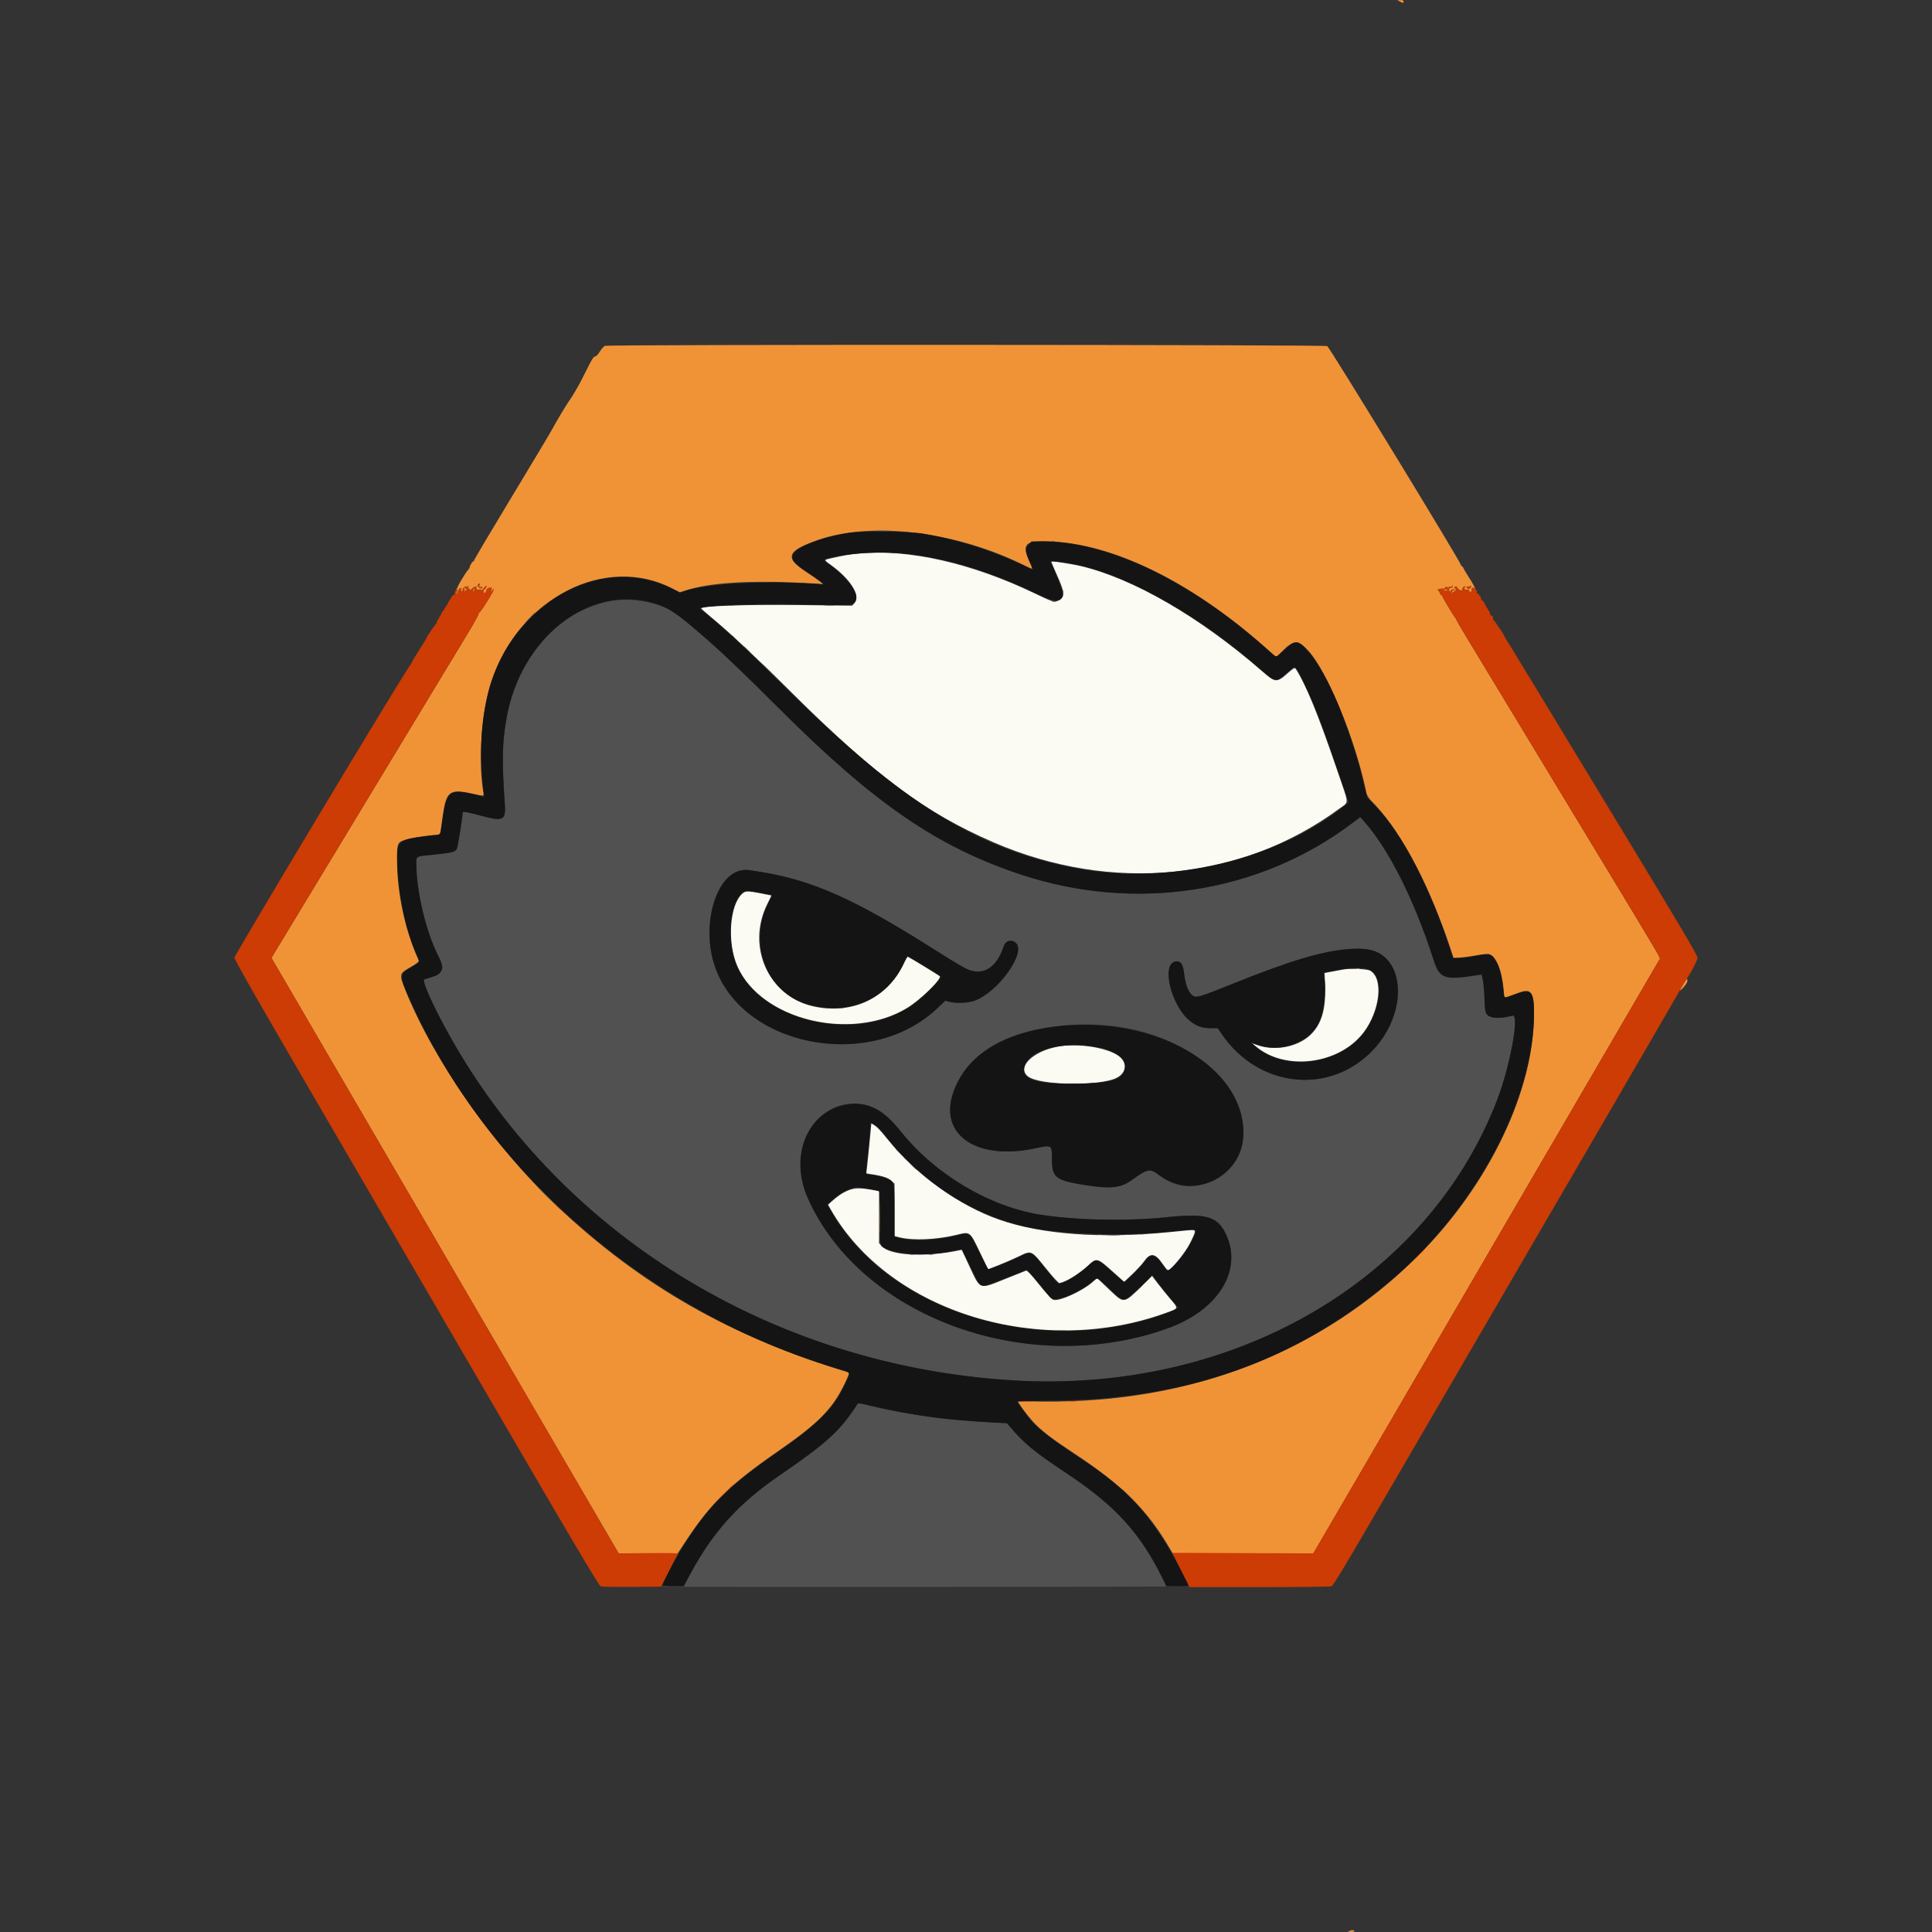 <svg id="svg" version="1.1" xmlns="http://www.w3.org/2000/svg" xmlns:xlink="http://www.w3.org/1999/xlink" width="400" height="400" viewBox="0, 0, 400,400"><rect x="0" y="0" width="400" height="400" fill="#333333" stroke="none"/><g id="svgg"><path id="path0" d="M289.800 0.300 C 290.444 0.668,290.600 0.668,290.600 0.300 C 290.600 0.093,290.398 0.002,289.950 0.007 L 289.300 0.014 289.800 0.300 M125.253 71.605 C 125.007 71.704,124.527 72.238,124.186 72.793 C 123.798 73.423,123.426 73.800,123.191 73.800 C 122.908 73.800,122.473 74.498,121.414 76.650 C 120.642 78.218,119.786 79.860,119.511 80.300 C 119.235 80.740,118.860 81.370,118.676 81.700 C 118.491 82.030,118.142 82.570,117.899 82.900 C 117.319 83.689,115.256 87.132,114.305 88.900 C 113.891 89.670,110.075 96.051,105.826 103.080 C 101.577 110.108,98.123 115.936,98.150 116.030 C 98.178 116.123,98.112 116.200,98.005 116.200 C 97.809 116.200,97.145 117.321,97.246 117.482 C 97.276 117.529,97.112 117.778,96.881 118.034 C 96.324 118.655,94.569 121.599,94.754 121.603 C 94.834 121.605,94.765 121.693,94.600 121.800 C 94.382 121.941,94.372 121.995,94.562 121.997 C 94.706 121.999,94.768 122.090,94.700 122.199 C 94.514 122.500,94.392 123.275,94.556 123.110 C 94.635 123.031,94.712 122.907,94.727 122.833 C 94.854 122.203,95.096 121.800,95.348 121.800 C 95.606 121.800,95.609 121.849,95.374 122.138 C 95.221 122.327,95.204 122.415,95.335 122.336 C 95.472 122.254,95.608 122.342,95.662 122.548 C 95.724 122.785,95.761 122.733,95.777 122.390 C 95.807 121.730,96.153 121.396,96.790 121.414 C 97.254 121.427,97.264 121.444,96.900 121.600 C 96.581 121.737,96.567 121.775,96.833 121.786 C 97.017 121.794,97.202 121.907,97.246 122.038 C 97.298 122.195,97.458 122.145,97.721 121.888 C 97.939 121.674,98.293 121.474,98.509 121.442 C 98.833 121.393,98.848 121.419,98.600 121.589 C 98.380 121.739,98.370 121.795,98.562 121.797 C 98.706 121.799,98.766 121.894,98.695 122.008 C 98.612 122.143,98.748 122.170,99.083 122.086 C 99.409 122.004,99.600 122.040,99.600 122.181 C 99.600 122.305,99.866 122.112,100.190 121.753 C 100.698 121.192,100.765 121.163,100.667 121.550 C 100.604 121.797,100.429 122.000,100.278 122.000 C 100.105 122.000,100.028 122.168,100.071 122.450 C 100.167 123.081,100.463 123.010,100.700 122.300 C 100.855 121.834,101.021 121.698,101.439 121.693 C 101.861 121.687,101.930 121.743,101.760 121.948 C 101.641 122.092,101.613 122.275,101.699 122.355 C 101.785 122.435,101.895 122.388,101.944 122.250 C 101.993 122.113,102.112 122.000,102.207 122.000 C 102.489 122.000,99.525 126.783,99.238 126.792 C 99.094 126.796,99.034 126.892,99.103 127.005 C 99.173 127.118,98.290 128.761,97.141 130.655 C 93.675 136.370,56.958 197.053,56.568 197.712 L 56.205 198.325 76.019 232.312 C 86.917 251.006,103.087 278.743,111.954 293.950 L 128.076 321.600 134.190 321.600 L 140.305 321.600 142.328 318.550 C 147.243 311.139,151.293 307.225,161.000 300.505 C 169.278 294.775,172.199 291.862,174.670 286.873 C 175.766 284.661,175.908 284.222,175.564 284.118 C 151.333 276.773,132.722 266.150,115.316 249.731 C 102.339 237.488,89.545 219.215,83.840 204.772 C 82.589 201.605,82.585 201.621,85.208 200.107 C 86.166 199.555,86.788 199.074,86.725 198.935 C 83.839 192.571,82.200 184.952,82.200 177.896 C 82.200 174.643,82.296 174.397,83.750 173.921 C 84.890 173.548,87.535 173.087,89.612 172.898 L 91.123 172.760 91.580 169.473 C 92.389 163.643,92.935 163.227,98.229 164.406 C 100.388 164.887,100.223 164.973,99.986 163.495 C 98.982 157.221,99.783 146.845,101.721 141.049 C 107.490 123.792,125.320 114.657,139.227 121.833 L 140.753 122.620 142.027 122.214 C 146.666 120.732,154.170 120.178,164.100 120.585 C 167.180 120.711,169.880 120.860,170.100 120.917 C 170.742 121.082,169.578 120.156,167.200 118.609 C 162.355 115.459,162.766 114.117,169.280 111.818 C 180.549 107.842,198.262 110.063,212.467 117.234 C 213.922 117.969,213.895 118.021,213.048 116.101 C 211.515 112.627,212.273 111.891,217.200 112.069 C 230.365 112.544,246.335 120.312,261.475 133.604 L 264.250 136.040 265.575 134.742 C 267.960 132.407,268.700 132.401,270.848 134.700 C 274.725 138.850,280.627 153.166,282.800 163.695 C 283.027 164.791,283.187 165.039,284.747 166.695 C 290.507 172.811,296.168 183.742,300.647 197.400 L 300.942 198.300 302.221 198.246 C 302.924 198.217,304.474 198.010,305.665 197.788 C 306.855 197.565,308.025 197.442,308.265 197.515 C 309.766 197.972,310.985 200.932,311.318 204.933 L 311.455 206.564 312.277 206.302 C 312.730 206.158,313.641 205.836,314.303 205.586 C 317.045 204.553,317.600 205.286,317.599 209.941 C 317.594 225.826,308.274 245.309,293.700 259.901 C 273.604 280.021,246.494 290.560,215.850 290.165 C 213.072 290.129,210.800 290.153,210.800 290.219 C 210.800 290.490,212.859 293.241,213.914 294.380 C 215.602 296.204,217.619 297.756,222.400 300.909 C 232.533 307.593,237.578 312.636,242.351 320.850 L 242.787 321.600 257.351 321.600 L 271.916 321.600 272.882 319.950 C 277.269 312.452,343.388 199.005,343.556 198.688 C 343.797 198.231,345.163 200.559,328.363 172.800 C 323.469 164.715,316.198 152.700,312.203 146.100 C 308.209 139.500,304.187 132.854,303.264 131.331 C 302.342 129.809,301.568 128.459,301.544 128.331 C 301.520 128.204,301.435 128.051,301.355 127.991 C 301.126 127.819,298.600 123.600,298.600 123.389 C 298.600 123.285,298.510 123.200,298.400 123.200 C 298.290 123.200,298.200 123.095,298.200 122.966 C 298.200 122.837,298.061 122.578,297.891 122.390 C 297.608 122.077,297.625 122.037,298.100 121.918 C 298.637 121.783,299.074 121.919,298.917 122.172 C 298.868 122.252,299.000 122.330,299.210 122.346 C 299.420 122.362,299.644 122.290,299.708 122.187 C 299.772 122.084,299.627 122.000,299.387 122.000 C 299.016 122.000,298.989 121.954,299.208 121.691 C 299.392 121.469,299.505 121.446,299.607 121.612 C 299.712 121.781,299.787 121.783,299.889 121.618 C 299.965 121.495,300.121 121.451,300.236 121.522 C 300.351 121.593,300.532 121.527,300.638 121.376 C 300.796 121.149,300.815 121.154,300.744 121.400 C 300.696 121.565,300.509 121.687,300.328 121.672 C 299.951 121.640,299.875 122.299,300.231 122.519 C 300.368 122.604,300.408 122.574,300.328 122.445 C 300.186 122.216,300.946 121.879,301.148 122.082 C 301.213 122.147,301.127 122.200,300.957 122.200 C 300.786 122.200,300.596 122.403,300.533 122.650 C 300.431 123.057,300.445 123.067,300.680 122.753 C 300.823 122.562,300.998 122.465,301.070 122.536 C 301.141 122.608,301.200 122.556,301.200 122.422 C 301.200 122.277,301.302 122.239,301.450 122.330 C 301.588 122.415,301.544 122.246,301.354 121.955 C 301.021 121.446,301.022 121.427,301.390 121.454 C 301.600 121.470,301.734 121.545,301.688 121.620 C 301.578 121.798,302.599 122.467,302.751 122.316 C 302.814 122.252,302.804 122.200,302.726 122.200 C 302.649 122.200,302.682 122.020,302.800 121.800 C 302.918 121.580,303.123 121.401,303.257 121.403 C 303.445 121.405,303.445 121.441,303.261 121.558 C 302.885 121.797,303.269 122.202,303.778 122.104 C 304.089 122.044,304.206 122.097,304.140 122.267 C 304.086 122.409,304.207 122.530,304.417 122.546 C 304.684 122.566,304.778 122.455,304.745 122.159 C 304.720 121.931,304.835 121.705,305.000 121.657 C 305.238 121.588,305.245 121.608,305.033 121.757 C 304.816 121.910,304.824 121.966,305.077 122.063 C 305.778 122.333,305.414 121.513,303.553 118.636 C 303.362 118.341,303.117 117.897,303.008 117.650 C 302.899 117.403,302.733 117.200,302.638 117.200 C 302.544 117.200,302.463 117.088,302.458 116.950 C 302.437 116.370,275.275 71.899,274.793 71.655 C 274.194 71.352,126.005 71.303,125.253 71.605 M99.249 121.234 C 99.159 121.578,99.204 121.641,99.468 121.540 C 99.651 121.470,99.800 121.500,99.800 121.606 C 99.800 121.951,99.220 121.812,99.009 121.416 C 98.859 121.137,98.871 121.005,99.052 120.932 C 99.188 120.877,99.314 120.824,99.331 120.816 C 99.348 120.807,99.312 120.995,99.249 121.234 M304.492 121.649 C 304.420 121.836,304.223 121.916,303.987 121.855 C 303.475 121.721,303.486 121.401,304.000 121.500 C 304.220 121.542,304.400 121.477,304.400 121.355 C 304.400 121.233,304.447 121.180,304.505 121.238 C 304.562 121.296,304.556 121.481,304.492 121.649 M96.185 121.617 C 96.176 121.663,96.139 121.857,96.103 122.049 C 96.066 122.241,96.132 122.458,96.249 122.530 C 96.384 122.614,96.402 122.565,96.298 122.397 C 96.177 122.200,96.228 122.168,96.495 122.271 C 96.814 122.393,96.825 122.368,96.585 122.055 C 96.435 121.860,96.288 121.663,96.257 121.617 C 96.225 121.571,96.193 121.571,96.185 121.617 M97.896 122.212 C 97.823 122.442,97.817 122.683,97.882 122.748 C 97.947 122.813,98.000 122.724,98.000 122.550 C 98.000 122.376,98.108 122.197,98.240 122.153 C 98.415 122.095,98.419 122.035,98.255 121.934 C 98.123 121.853,97.973 121.969,97.896 122.212 M280.850 200.538 C 281.043 200.588,281.358 200.588,281.550 200.538 C 281.743 200.488,281.585 200.446,281.200 200.446 C 280.815 200.446,280.657 200.488,280.850 200.538 M348.778 203.300 C 347.558 205.197,347.509 205.612,348.664 204.281 C 349.171 203.697,349.405 203.249,349.360 202.950 C 349.299 202.546,349.240 202.581,348.778 203.300 M182.088 252.100 C 182.087 255.070,182.115 256.313,182.149 254.862 C 182.184 253.411,182.184 250.981,182.150 249.462 C 182.116 247.943,182.088 249.130,182.088 252.100 M227.352 255.741 C 227.601 255.789,227.961 255.787,228.152 255.737 C 228.344 255.687,228.140 255.648,227.700 255.650 C 227.260 255.653,227.104 255.694,227.352 255.741 M232.952 255.741 C 233.201 255.789,233.561 255.787,233.752 255.737 C 233.944 255.687,233.740 255.648,233.300 255.650 C 232.860 255.653,232.704 255.694,232.952 255.741 M279.300 399.800 C 278.979 399.938,279.048 399.975,279.650 399.986 C 280.063 399.994,280.400 399.910,280.400 399.800 C 280.400 399.561,279.856 399.561,279.300 399.800 " stroke="none" fill="#f09337" fill-rule="evenodd"></path><path id="path1" d="M177.802 114.609 C 175.847 114.797,174.756 114.981,172.250 115.546 C 170.521 115.936,170.531 115.894,171.940 116.900 C 176.078 119.855,178.283 123.389,176.910 124.870 L 176.421 125.398 165.560 125.273 C 154.266 125.143,145.200 125.457,145.200 125.978 C 145.200 126.045,146.089 126.838,147.176 127.741 C 151.197 131.079,155.715 135.315,164.199 143.701 C 181.520 160.824,191.532 168.234,205.619 174.358 C 230.035 184.972,256.902 182.387,277.229 167.468 C 279.360 165.904,279.393 166.931,276.979 159.838 C 272.983 148.098,270.324 141.593,268.221 138.413 C 268.069 138.184,267.725 138.395,266.505 139.463 C 264.287 141.405,264.079 141.381,261.155 138.841 C 248.354 127.719,234.577 119.744,223.777 117.203 C 222.012 116.788,217.796 116.137,217.672 116.261 C 217.634 116.299,218.187 117.628,218.901 119.215 C 220.492 122.752,220.537 123.608,219.171 124.315 C 218.300 124.765,218.061 124.696,214.381 122.926 C 201.201 116.589,188.116 113.613,177.802 114.609 M153.775 184.951 C 151.049 187.245,150.484 195.108,152.687 200.089 C 157.556 211.099,176.013 215.685,187.658 208.778 C 190.487 207.100,195.109 202.602,194.539 202.081 C 194.363 201.920,188.999 198.648,187.972 198.075 C 187.901 198.035,187.516 198.692,187.116 199.534 C 183.704 206.718,176.321 210.171,168.300 208.333 C 159.067 206.218,154.477 195.912,158.869 187.158 L 159.743 185.417 158.631 185.186 C 155.051 184.443,154.417 184.412,153.775 184.951 M278.100 200.728 C 277.880 200.773,276.923 200.951,275.973 201.125 L 274.247 201.441 274.344 204.370 C 274.496 208.987,273.607 211.974,271.433 214.148 C 268.899 216.682,264.161 217.676,260.500 216.440 L 259.300 216.034 260.000 216.629 C 266.099 221.811,277.291 220.378,282.294 213.775 C 285.715 209.261,286.454 202.646,283.723 200.981 C 283.126 200.617,279.456 200.452,278.100 200.728 M218.934 216.706 C 213.739 217.689,210.434 221.046,212.858 222.877 C 215.302 224.722,227.535 224.926,231.138 223.181 C 233.245 222.162,233.463 219.973,231.594 218.619 C 229.151 216.849,223.049 215.927,218.934 216.706 M180.398 232.638 C 180.391 232.951,179.583 241.140,179.483 241.919 L 179.352 242.937 180.905 243.188 C 182.923 243.513,183.965 243.891,184.647 244.545 L 185.200 245.075 185.200 250.503 L 185.200 255.931 186.250 256.187 C 189.074 256.876,193.958 256.659,198.042 255.664 C 200.908 254.966,200.777 254.869,202.907 259.308 L 204.572 262.781 206.636 261.985 C 207.771 261.548,209.638 260.739,210.784 260.187 C 213.621 258.820,213.423 258.738,216.518 262.564 C 218.186 264.626,219.166 265.678,219.378 265.637 C 220.767 265.366,223.274 263.821,225.286 261.998 C 227.083 260.369,227.151 260.385,230.293 263.194 L 232.751 265.391 234.426 263.809 C 235.347 262.940,236.415 261.778,236.800 261.227 C 238.151 259.295,239.139 259.391,240.661 261.604 C 241.189 262.372,241.694 263.000,241.782 263.000 C 242.414 263.000,245.436 259.306,246.383 257.376 C 247.723 254.644,247.718 254.549,246.250 254.694 C 245.618 254.756,243.795 254.937,242.200 255.096 C 228.072 256.499,215.669 255.593,206.858 252.514 C 198.490 249.589,189.634 243.211,183.778 235.892 C 182.213 233.936,181.543 233.257,180.650 232.725 C 180.513 232.643,180.399 232.604,180.398 232.638 M175.564 246.477 C 174.440 246.939,173.290 247.722,172.069 248.856 L 171.437 249.442 172.150 250.671 C 184.367 271.734,215.486 281.229,241.426 271.807 C 244.088 270.839,244.044 270.991,242.270 268.900 C 241.430 267.910,240.246 266.442,239.638 265.637 L 238.533 264.175 236.716 265.950 C 232.509 270.061,232.850 270.016,229.571 266.905 L 227.153 264.611 226.148 265.489 C 224.071 267.306,219.385 269.440,218.152 269.131 C 217.779 269.037,216.881 268.086,215.179 265.983 C 213.428 263.818,212.651 262.999,212.421 263.076 C 212.244 263.135,210.403 263.869,208.330 264.708 C 202.612 267.019,203.046 267.165,200.695 262.133 L 199.121 258.766 198.511 258.891 C 191.381 260.358,184.159 259.935,182.491 257.953 L 182.000 257.369 182.000 252.001 L 182.000 246.632 181.450 246.520 C 178.350 245.888,177.019 245.878,175.564 246.477 " stroke="none" fill="#fbfbf3" fill-rule="evenodd"></path><path id="path2" d="M181.350 109.949 C 182.148 109.986,183.453 109.986,184.250 109.949 C 185.048 109.911,184.395 109.879,182.800 109.879 C 181.205 109.879,180.553 109.911,181.350 109.949 M217.650 112.138 C 217.843 112.188,218.157 112.188,218.350 112.138 C 218.543 112.088,218.385 112.046,218.000 112.046 C 217.615 112.046,217.457 112.088,217.650 112.138 M178.250 114.538 C 178.442 114.588,178.758 114.588,178.950 114.538 C 179.143 114.488,178.985 114.446,178.600 114.446 C 178.215 114.446,178.058 114.488,178.250 114.538 M184.750 114.541 C 184.998 114.589,185.403 114.589,185.650 114.541 C 185.898 114.493,185.695 114.454,185.200 114.454 C 184.705 114.454,184.503 114.493,184.750 114.541 M156.260 120.549 C 157.228 120.586,158.758 120.586,159.660 120.549 C 160.562 120.512,159.770 120.482,157.900 120.482 C 156.030 120.482,155.292 120.512,156.260 120.549 M165.750 120.741 C 165.998 120.789,166.403 120.789,166.650 120.741 C 166.898 120.693,166.695 120.654,166.200 120.654 C 165.705 120.654,165.503 120.693,165.750 120.741 M220.046 122.600 C 220.046 122.985,220.088 123.142,220.138 122.950 C 220.188 122.758,220.188 122.442,220.138 122.250 C 220.088 122.058,220.046 122.215,220.046 122.600 M126.200 124.485 C 115.110 126.798,107.010 136.080,104.818 148.990 C 103.963 154.025,103.903 157.595,104.525 166.630 C 104.744 169.810,104.121 170.111,99.770 168.929 C 97.068 168.195,95.801 167.950,95.798 168.163 C 95.782 169.157,94.767 175.458,94.573 175.769 C 94.182 176.395,93.597 176.546,90.200 176.899 C 85.819 177.353,86.200 177.155,86.200 178.978 C 86.200 184.396,88.170 192.759,90.586 197.590 C 91.728 199.876,91.816 200.513,91.107 201.355 C 90.651 201.897,90.332 202.035,87.850 202.767 C 87.313 202.926,89.157 207.185,92.203 212.820 C 115.085 255.160,159.541 282.759,209.742 285.792 C 255.236 288.540,295.456 265.284,309.918 227.866 C 312.657 220.777,314.662 209.865,313.150 210.275 C 310.785 210.916,308.778 210.882,308.032 210.187 C 307.490 209.682,307.444 209.432,307.328 206.400 C 307.275 205.025,307.125 203.418,306.995 202.828 L 306.757 201.756 306.029 201.871 C 299.032 202.980,298.066 202.655,296.820 198.777 C 292.790 186.238,287.521 175.760,282.312 169.931 L 281.625 169.163 280.063 170.347 C 260.777 184.966,235.017 188.955,211.200 181.013 C 193.978 175.270,180.972 166.328,161.400 146.775 C 149.322 134.710,141.717 127.881,138.393 126.117 C 135.267 124.458,129.824 123.730,126.200 124.485 M217.850 124.538 C 218.043 124.588,218.357 124.588,218.550 124.538 C 218.743 124.488,218.585 124.446,218.200 124.446 C 217.815 124.446,217.657 124.488,217.850 124.538 M157.650 125.149 C 159.053 125.184,161.347 125.184,162.750 125.149 C 164.153 125.115,163.005 125.087,160.200 125.087 C 157.395 125.087,156.248 125.115,157.650 125.149 M150.950 125.341 C 151.197 125.389,151.603 125.389,151.850 125.341 C 152.097 125.293,151.895 125.254,151.400 125.254 C 150.905 125.254,150.703 125.293,150.950 125.341 M170.856 125.347 C 171.382 125.389,172.192 125.388,172.656 125.346 C 173.120 125.304,172.690 125.270,171.700 125.271 C 170.710 125.272,170.330 125.306,170.856 125.347 M109.593 127.950 L 108.500 129.100 109.650 128.007 C 110.718 126.991,110.892 126.800,110.743 126.800 C 110.712 126.800,110.194 127.317,109.593 127.950 M151.600 131.663 C 151.600 131.697,151.893 131.990,152.250 132.313 L 152.900 132.900 152.313 132.250 C 151.765 131.644,151.600 131.508,151.600 131.663 M154.700 134.600 C 155.130 135.040,155.526 135.400,155.581 135.400 C 155.636 135.400,155.330 135.040,154.900 134.600 C 154.470 134.160,154.074 133.800,154.019 133.800 C 153.964 133.800,154.270 134.160,154.700 134.600 M265.789 134.550 L 265.100 135.300 265.850 134.611 C 266.548 133.969,266.692 133.800,266.539 133.800 C 266.506 133.800,266.168 134.138,265.789 134.550 M164.100 143.800 C 167.729 147.430,170.743 150.400,170.798 150.400 C 170.853 150.400,167.929 147.430,164.300 143.800 C 160.671 140.170,157.657 137.200,157.602 137.200 C 157.547 137.200,160.471 140.170,164.100 143.800 M267.481 138.450 L 267.100 138.900 267.537 138.530 C 267.784 138.322,268.081 138.227,268.218 138.311 C 268.374 138.407,268.410 138.378,268.319 138.231 C 268.110 137.893,267.908 137.945,267.481 138.450 M265.887 139.850 L 265.300 140.500 265.950 139.913 C 266.556 139.365,266.692 139.200,266.537 139.200 C 266.503 139.200,266.210 139.493,265.887 139.850 M173.000 152.500 C 173.373 152.885,173.723 153.200,173.778 153.200 C 173.833 153.200,173.573 152.885,173.200 152.500 C 172.827 152.115,172.477 151.800,172.422 151.800 C 172.367 151.800,172.627 152.115,173.000 152.500 M284.100 166.200 C 284.753 166.860,285.332 167.400,285.387 167.400 C 285.442 167.400,284.953 166.860,284.300 166.200 C 283.647 165.540,283.068 165.000,283.013 165.000 C 282.958 165.000,283.447 165.540,284.100 166.200 M157.945 180.599 C 168.359 182.327,177.020 186.210,193.046 196.336 C 199.646 200.506,200.486 200.958,201.950 201.131 C 204.498 201.432,206.649 199.524,207.792 195.948 C 208.175 194.750,209.443 194.395,210.337 195.235 C 212.508 197.275,206.553 205.527,201.700 207.203 C 200.337 207.674,198.033 207.769,196.600 207.413 L 195.700 207.189 194.100 208.712 C 179.955 222.179,152.735 216.573,147.720 199.161 C 145.363 190.976,148.306 181.221,153.437 180.214 C 154.409 180.024,154.553 180.036,157.945 180.599 M231.950 180.941 C 232.197 180.989,232.603 180.989,232.850 180.941 C 233.097 180.893,232.895 180.854,232.400 180.854 C 231.905 180.854,231.703 180.893,231.950 180.941 M238.950 180.941 C 239.197 180.989,239.603 180.989,239.850 180.941 C 240.097 180.893,239.895 180.854,239.400 180.854 C 238.905 180.854,238.703 180.893,238.950 180.941 M157.254 193.200 C 157.254 193.695,157.293 193.898,157.341 193.650 C 157.389 193.403,157.389 192.998,157.341 192.750 C 157.293 192.503,157.254 192.705,157.254 193.200 M157.254 195.000 C 157.254 195.495,157.293 195.697,157.341 195.450 C 157.389 195.203,157.389 194.798,157.341 194.550 C 157.293 194.303,157.254 194.505,157.254 195.000 M283.416 196.603 C 291.011 198.043,291.515 209.702,284.312 217.348 C 275.411 226.798,260.616 225.292,252.996 214.161 L 252.113 212.871 250.607 212.876 C 248.878 212.882,247.684 212.445,246.274 211.290 C 242.475 208.177,240.408 199.643,243.317 199.082 C 244.456 198.863,244.940 199.563,245.194 201.800 C 245.444 203.990,246.169 205.719,247.038 206.195 C 247.793 206.607,248.396 206.421,255.442 203.595 C 270.072 197.727,278.385 195.649,283.416 196.603 M279.552 200.541 C 279.801 200.589,280.161 200.587,280.352 200.537 C 280.544 200.487,280.340 200.448,279.900 200.450 C 279.460 200.453,279.304 200.494,279.552 200.541 M83.046 202.200 C 83.046 202.585,83.088 202.743,83.138 202.550 C 83.188 202.358,83.188 202.043,83.138 201.850 C 83.088 201.658,83.046 201.815,83.046 202.200 M285.450 205.300 C 285.453 205.740,285.494 205.896,285.541 205.648 C 285.589 205.399,285.587 205.039,285.537 204.848 C 285.487 204.656,285.448 204.860,285.450 205.300 M171.152 208.741 C 171.401 208.789,171.761 208.787,171.952 208.737 C 172.144 208.687,171.940 208.648,171.500 208.650 C 171.060 208.653,170.904 208.694,171.152 208.741 M173.752 208.741 C 174.001 208.789,174.361 208.787,174.552 208.737 C 174.744 208.687,174.540 208.648,174.100 208.650 C 173.660 208.653,173.504 208.694,173.752 208.741 M174.050 212.147 C 174.572 212.188,175.428 212.188,175.950 212.147 C 176.472 212.106,176.045 212.072,175.000 212.072 C 173.955 212.072,173.528 212.106,174.050 212.147 M231.140 212.509 C 245.799 214.430,257.391 224.091,257.435 234.424 C 257.454 238.836,255.517 241.992,251.474 244.134 C 247.277 246.358,243.654 246.082,239.918 243.252 C 238.082 241.860,237.577 241.961,234.214 244.390 C 232.007 245.984,229.741 246.192,224.289 245.301 C 218.549 244.363,217.802 243.759,217.801 240.055 C 217.800 237.005,217.802 237.006,214.388 237.736 C 199.740 240.870,192.060 232.477,199.705 221.691 C 204.722 214.613,217.875 210.771,231.140 212.509 M262.752 216.941 C 263.001 216.989,263.361 216.987,263.552 216.937 C 263.744 216.887,263.540 216.848,263.100 216.850 C 262.660 216.853,262.504 216.894,262.752 216.941 M264.352 216.941 C 264.601 216.989,264.961 216.987,265.152 216.937 C 265.344 216.887,265.140 216.848,264.700 216.850 C 264.260 216.853,264.104 216.894,264.352 216.941 M268.955 219.947 C 269.426 219.989,270.146 219.988,270.555 219.945 C 270.965 219.902,270.580 219.868,269.700 219.869 C 268.820 219.869,268.485 219.904,268.955 219.947 M217.950 224.341 C 218.197 224.389,218.603 224.389,218.850 224.341 C 219.097 224.293,218.895 224.254,218.400 224.254 C 217.905 224.254,217.703 224.293,217.950 224.341 M225.752 224.341 C 226.001 224.389,226.361 224.387,226.552 224.337 C 226.744 224.287,226.540 224.248,226.100 224.250 C 225.660 224.253,225.504 224.294,225.752 224.341 M179.500 228.873 C 182.141 229.580,183.776 230.847,186.600 234.373 C 193.616 243.136,204.876 249.828,215.400 251.489 C 222.704 252.642,233.375 252.862,241.387 252.025 C 249.693 251.157,252.014 251.799,253.778 255.451 C 257.398 262.951,252.274 271.265,241.700 275.044 C 212.883 285.344,178.253 272.794,167.248 248.062 C 162.546 237.496,169.724 226.254,179.500 228.873 M185.400 237.863 C 185.400 237.897,185.692 238.190,186.050 238.513 L 186.700 239.100 186.113 238.450 C 185.565 237.844,185.400 237.708,185.400 237.863 M189.000 241.500 C 189.373 241.885,189.723 242.200,189.778 242.200 C 189.833 242.200,189.573 241.885,189.200 241.500 C 188.827 241.115,188.477 240.800,188.422 240.800 C 188.367 240.800,188.627 241.115,189.000 241.500 M112.800 247.300 C 113.841 248.345,114.737 249.200,114.792 249.200 C 114.847 249.200,114.041 248.345,113.000 247.300 C 111.959 246.255,111.063 245.400,111.008 245.400 C 110.953 245.400,111.759 246.255,112.800 247.300 M177.050 245.938 C 177.243 245.988,177.558 245.988,177.750 245.938 C 177.942 245.888,177.785 245.846,177.400 245.846 C 177.015 245.846,176.858 245.888,177.050 245.938 M224.152 255.541 C 224.401 255.589,224.761 255.587,224.952 255.537 C 225.144 255.487,224.940 255.448,224.500 255.450 C 224.060 255.453,223.904 255.494,224.152 255.541 M236.050 255.538 C 236.243 255.588,236.558 255.588,236.750 255.538 C 236.943 255.488,236.785 255.446,236.400 255.446 C 236.015 255.446,235.857 255.488,236.050 255.538 M229.457 255.748 C 230.094 255.788,231.084 255.787,231.657 255.747 C 232.231 255.707,231.710 255.674,230.500 255.675 C 229.290 255.675,228.821 255.708,229.457 255.748 M189.850 256.747 C 190.373 256.788,191.228 256.788,191.750 256.747 C 192.273 256.706,191.845 256.672,190.800 256.672 C 189.755 256.672,189.328 256.706,189.850 256.747 M188.450 259.738 C 188.643 259.788,188.958 259.788,189.150 259.738 C 189.343 259.688,189.185 259.646,188.800 259.646 C 188.415 259.646,188.258 259.688,188.450 259.738 M192.352 259.741 C 192.601 259.789,192.961 259.787,193.152 259.737 C 193.344 259.687,193.140 259.648,192.700 259.650 C 192.260 259.653,192.104 259.694,192.352 259.741 M234.989 263.350 L 234.300 264.100 235.050 263.411 C 235.463 263.032,235.800 262.694,235.800 262.661 C 235.800 262.508,235.631 262.652,234.989 263.350 M229.400 266.700 C 229.773 267.085,230.123 267.400,230.178 267.400 C 230.233 267.400,229.973 267.085,229.600 266.700 C 229.227 266.315,228.877 266.000,228.822 266.000 C 228.767 266.000,229.027 266.315,229.400 266.700 M235.589 266.950 L 234.900 267.700 235.650 267.011 C 236.063 266.632,236.400 266.294,236.400 266.261 C 236.400 266.108,236.231 266.252,235.589 266.950 M218.955 275.547 C 219.426 275.589,220.146 275.588,220.555 275.545 C 220.965 275.502,220.580 275.468,219.700 275.469 C 218.820 275.469,218.485 275.504,218.955 275.547 M222.450 275.546 C 222.863 275.589,223.538 275.589,223.950 275.546 C 224.363 275.503,224.025 275.467,223.200 275.467 C 222.375 275.467,222.038 275.503,222.450 275.546 M215.150 290.149 C 216.278 290.185,218.123 290.185,219.250 290.149 C 220.378 290.114,219.455 290.084,217.200 290.084 C 214.945 290.084,214.023 290.114,215.150 290.149 M177.323 290.955 C 176.805 291.958,174.684 294.703,173.267 296.207 C 170.978 298.636,168.316 300.710,161.400 305.456 C 152.914 311.278,147.617 317.128,142.923 325.860 L 141.547 328.420 139.264 328.387 C 138.008 328.368,136.925 328.408,136.857 328.476 C 136.789 328.544,161.386 328.581,191.517 328.557 C 221.648 328.533,245.216 328.485,243.891 328.451 L 241.482 328.388 240.723 326.844 C 236.091 317.415,230.953 311.770,220.937 305.105 C 214.066 300.532,212.085 298.905,209.096 295.378 L 208.491 294.665 205.796 294.524 C 195.454 293.987,183.688 292.280,177.960 290.486 C 177.728 290.413,177.527 290.562,177.323 290.955 M214.300 295.000 C 214.842 295.550,215.330 296.000,215.385 296.000 C 215.440 296.000,215.042 295.550,214.500 295.000 C 213.958 294.450,213.470 294.000,213.415 294.000 C 213.360 294.000,213.758 294.450,214.300 295.000 M233.500 309.600 C 234.264 310.370,234.934 311.000,234.989 311.000 C 235.044 311.000,234.464 310.370,233.700 309.600 C 232.936 308.830,232.266 308.200,232.211 308.200 C 232.156 308.200,232.736 308.830,233.500 309.600 " stroke="none" fill="#515151" fill-rule="evenodd"></path><path id="path3" d="M175.963 110.314 C 170.047 111.201,164.586 113.330,164.133 114.926 C 163.829 115.999,164.282 116.548,166.915 118.299 C 168.241 119.181,169.621 120.151,169.981 120.453 L 170.635 121.004 168.268 120.852 C 157.901 120.187,146.247 120.853,141.802 122.364 L 140.783 122.710 138.842 121.757 C 129.467 117.155,118.195 119.604,109.687 128.093 C 101.507 136.254,98.269 148.392,100.128 163.929 L 100.251 164.957 98.675 164.575 C 93.167 163.239,92.492 163.676,91.713 169.085 C 91.104 173.313,91.441 172.769,89.277 173.008 C 82.252 173.786,82.084 173.926,82.264 178.862 C 82.505 185.488,84.035 192.716,86.225 197.578 C 86.988 199.274,87.038 199.160,85.047 200.302 C 82.539 201.740,82.556 201.978,85.613 208.600 C 101.750 243.556,135.083 271.974,173.242 283.308 C 176.292 284.214,176.126 283.985,175.221 286.027 C 172.876 291.320,169.674 294.628,161.200 300.509 C 151.207 307.445,147.298 311.225,142.316 318.768 C 140.175 322.009,137.200 327.507,137.200 328.222 C 137.200 328.320,138.180 328.400,139.379 328.400 L 141.558 328.400 142.928 325.850 C 147.617 317.128,152.918 311.276,161.400 305.456 C 171.246 298.700,174.027 296.158,177.500 290.738 C 177.678 290.460,177.971 290.489,180.200 291.009 C 189.348 293.145,195.487 293.988,205.796 294.524 L 208.491 294.665 209.096 295.378 C 212.085 298.905,214.066 300.532,220.937 305.105 C 230.955 311.772,236.090 317.414,240.726 326.850 L 241.488 328.400 243.744 328.400 C 244.985 328.400,246.000 328.351,246.000 328.290 C 246.000 327.522,242.247 320.719,240.047 317.500 C 235.523 310.880,231.532 307.107,223.358 301.721 C 216.231 297.026,213.797 294.946,211.620 291.692 L 210.555 290.100 218.727 289.981 C 246.025 289.585,267.965 281.792,287.411 265.586 C 305.359 250.628,317.600 227.915,317.600 209.571 C 317.600 205.332,316.918 204.615,313.985 205.768 C 311.398 206.785,311.449 206.791,311.304 205.450 C 310.923 201.925,310.445 200.097,309.521 198.633 C 308.759 197.426,308.327 197.379,304.500 198.089 C 303.620 198.252,302.435 198.389,301.866 198.393 L 300.832 198.400 300.236 196.550 C 296.146 183.859,290.245 172.527,284.797 166.900 L 283.054 165.100 282.599 163.200 C 279.487 150.193,274.729 138.939,270.389 134.322 C 268.699 132.524,268.062 132.556,265.899 134.550 C 264.006 136.294,264.407 136.291,262.491 134.575 C 246.774 120.502,229.983 112.303,216.535 112.137 L 213.569 112.100 212.985 112.753 C 212.214 113.614,212.244 114.135,213.183 116.244 L 213.959 117.988 213.330 117.710 C 212.983 117.557,211.665 116.962,210.400 116.389 C 204.293 113.621,197.480 111.536,191.100 110.483 C 188.277 110.017,178.660 109.909,175.963 110.314 M187.229 114.608 C 195.628 115.453,204.791 118.213,214.181 122.727 C 218.633 124.867,220.000 124.864,220.000 122.715 C 220.000 122.158,218.077 117.336,217.449 116.318 C 217.259 116.010,220.442 116.353,222.947 116.911 C 234.332 119.447,248.712 127.714,261.700 139.190 C 264.001 141.223,264.268 141.227,266.523 139.260 C 268.345 137.672,268.034 137.472,270.008 141.500 C 272.140 145.852,273.417 149.168,277.131 160.000 L 279.223 166.099 278.661 166.565 C 264.935 177.949,241.841 183.418,222.841 179.783 C 202.255 175.844,186.848 166.297,163.000 142.702 C 155.090 134.876,149.976 130.109,146.295 127.131 L 144.776 125.902 145.438 125.768 C 148.346 125.181,159.236 124.899,168.578 125.170 C 176.620 125.404,176.705 125.394,177.198 124.206 C 177.822 122.698,175.300 119.418,171.390 116.653 C 170.420 115.966,170.416 115.871,171.350 115.607 C 175.109 114.544,182.174 114.100,187.229 114.608 M135.293 124.886 C 138.448 125.831,139.669 126.628,145.100 131.281 C 149.215 134.806,153.426 138.809,161.400 146.775 C 180.972 166.328,193.978 175.270,211.200 181.013 C 235.017 188.955,260.777 184.966,280.063 170.347 L 281.625 169.163 282.312 169.931 C 287.521 175.760,292.790 186.238,296.820 198.777 C 298.066 202.655,299.032 202.980,306.029 201.871 L 306.757 201.756 306.995 202.828 C 307.125 203.418,307.275 205.025,307.328 206.400 C 307.444 209.432,307.490 209.682,308.032 210.187 C 308.778 210.882,310.785 210.916,313.150 210.275 C 314.662 209.865,312.657 220.777,309.918 227.866 C 295.456 265.284,255.236 288.540,209.742 285.792 C 159.541 282.759,115.085 255.160,92.203 212.820 C 89.157 207.185,87.313 202.926,87.850 202.767 C 90.332 202.035,90.651 201.897,91.107 201.355 C 91.816 200.513,91.728 199.876,90.586 197.590 C 88.170 192.759,86.200 184.396,86.200 178.978 C 86.200 177.155,85.819 177.353,90.200 176.899 C 93.597 176.546,94.182 176.395,94.573 175.769 C 94.767 175.458,95.782 169.157,95.798 168.163 C 95.801 167.950,97.068 168.195,99.770 168.929 C 104.121 170.111,104.744 169.810,104.525 166.630 C 103.903 157.595,103.963 154.025,104.818 148.990 C 107.678 132.152,121.929 120.880,135.293 124.886 M153.437 180.214 C 148.306 181.221,145.363 190.976,147.720 199.161 C 152.735 216.573,179.955 222.179,194.100 208.712 L 195.700 207.189 196.600 207.413 C 198.033 207.769,200.337 207.674,201.700 207.203 C 206.553 205.527,212.508 197.275,210.337 195.235 C 209.443 194.395,208.175 194.750,207.792 195.948 C 206.649 199.524,204.498 201.432,201.950 201.131 C 200.486 200.958,199.646 200.506,193.046 196.336 C 177.020 186.210,168.359 182.327,157.945 180.599 C 154.553 180.036,154.409 180.024,153.437 180.214 M157.225 184.819 C 158.586 185.050,159.730 185.268,159.768 185.303 C 159.805 185.339,159.467 186.118,159.016 187.034 C 154.812 195.589,158.842 205.637,167.420 207.991 C 175.946 210.330,183.904 206.771,187.209 199.141 C 187.479 198.517,187.775 198.005,187.866 198.003 C 188.144 197.998,194.800 202.042,194.800 202.217 C 194.800 202.759,191.355 206.284,189.400 207.741 C 177.589 216.548,156.234 211.432,152.113 198.809 C 150.466 193.764,151.276 186.742,153.728 184.814 C 154.370 184.309,154.208 184.308,157.225 184.819 M278.900 196.540 C 273.287 197.050,267.180 198.887,255.442 203.595 C 248.396 206.421,247.793 206.607,247.038 206.195 C 246.169 205.719,245.444 203.990,245.194 201.800 C 244.940 199.563,244.456 198.863,243.317 199.082 C 240.408 199.643,242.475 208.177,246.274 211.290 C 247.684 212.445,248.878 212.882,250.607 212.876 L 252.113 212.871 252.996 214.161 C 260.616 225.292,275.411 226.798,284.312 217.348 C 291.515 209.702,291.011 198.043,283.416 196.603 C 282.392 196.409,280.615 196.384,278.900 196.540 M283.402 200.724 C 286.095 201.802,286.217 206.959,283.665 211.851 C 279.331 220.158,266.407 222.603,259.600 216.403 C 258.827 215.700,258.785 215.624,259.300 215.870 C 264.250 218.233,270.716 216.324,272.984 211.832 C 274.132 209.558,274.696 204.843,274.140 202.165 L 273.988 201.430 275.444 201.110 C 278.899 200.351,282.083 200.197,283.402 200.724 M219.400 212.428 C 207.725 213.629,200.044 218.428,197.366 226.196 C 194.330 235.005,202.203 240.343,214.388 237.736 C 217.802 237.006,217.800 237.005,217.801 240.055 C 217.802 243.759,218.549 244.363,224.289 245.301 C 229.741 246.192,232.007 245.984,234.214 244.390 C 237.577 241.961,238.082 241.860,239.918 243.252 C 247.199 248.768,257.475 243.589,257.435 234.424 C 257.376 220.803,239.346 210.376,219.400 212.428 M227.200 216.812 C 231.591 217.670,233.754 219.660,232.699 221.870 C 231.853 223.641,229.679 224.220,223.378 224.348 C 215.229 224.515,212.000 223.708,212.000 221.505 C 212.000 217.685,219.626 215.331,227.200 216.812 M174.253 228.908 C 166.770 230.924,163.545 239.741,167.248 248.062 C 178.253 272.794,212.883 285.344,241.700 275.044 C 252.274 271.265,257.398 262.951,253.778 255.451 C 252.014 251.799,249.693 251.157,241.387 252.025 C 233.375 252.862,222.704 252.642,215.400 251.489 C 204.876 249.828,193.616 243.136,186.600 234.373 C 182.505 229.259,178.891 227.659,174.253 228.908 M181.731 233.344 C 181.968 233.540,182.698 234.380,183.353 235.211 C 191.466 245.511,203.086 252.587,215.009 254.488 C 222.199 255.634,233.862 255.877,241.631 255.043 C 246.437 254.527,247.600 254.491,247.600 254.855 C 247.600 255.793,245.286 259.723,243.848 261.229 C 241.675 263.503,241.804 263.484,240.604 261.706 C 239.202 259.629,238.165 259.427,237.107 261.025 C 236.501 261.940,233.056 265.400,232.750 265.400 C 232.644 265.400,231.735 264.654,230.729 263.741 C 227.069 260.422,227.024 260.408,225.282 262.109 C 223.565 263.785,220.181 265.833,219.206 265.785 C 219.038 265.777,218.090 264.741,217.100 263.482 C 213.510 258.918,213.566 258.951,211.289 260.101 C 209.891 260.807,204.997 262.800,204.661 262.800 C 204.562 262.800,203.727 261.270,202.806 259.400 C 200.576 254.872,200.902 255.091,197.582 255.895 C 193.467 256.891,188.225 257.015,185.810 256.173 L 185.200 255.961 185.200 250.771 C 185.200 244.999,185.144 244.704,183.938 244.131 C 183.159 243.762,180.940 243.209,180.200 243.200 C 179.214 243.188,179.175 243.055,179.483 240.788 C 179.639 239.640,179.877 237.287,180.011 235.559 L 180.255 232.418 180.777 232.703 C 181.065 232.859,181.494 233.148,181.731 233.344 M179.500 246.104 C 180.600 246.269,181.658 246.455,181.850 246.516 C 182.172 246.618,182.200 247.058,182.200 251.997 C 182.200 257.931,182.193 257.883,183.063 258.333 C 185.994 259.848,192.060 260.132,197.259 258.998 C 198.255 258.780,199.098 258.631,199.132 258.666 C 199.167 258.700,199.952 260.301,200.877 262.222 C 202.765 266.146,202.882 266.295,203.970 266.149 C 204.544 266.072,210.777 263.690,212.514 262.884 C 212.632 262.829,213.752 264.071,215.003 265.642 C 216.254 267.214,217.412 268.613,217.577 268.750 C 218.556 269.567,222.899 267.925,225.735 265.665 C 227.380 264.354,226.901 264.214,229.637 266.800 C 232.627 269.626,232.604 269.623,235.102 267.396 C 236.091 266.514,237.266 265.387,237.714 264.892 L 238.528 263.992 239.865 265.746 C 240.600 266.711,241.834 268.240,242.606 269.143 L 244.010 270.787 243.255 271.171 C 242.840 271.382,241.724 271.829,240.775 272.163 C 214.811 281.314,183.293 271.294,171.777 250.227 L 171.300 249.353 172.200 248.573 C 173.569 247.387,174.452 246.816,175.733 246.289 C 177.122 245.718,176.986 245.725,179.500 246.104 " stroke="none" fill="#141414" fill-rule="evenodd"></path><path id="path4" d="M99.052 120.932 C 98.871 121.005,98.859 121.137,99.009 121.416 C 99.220 121.812,99.800 121.951,99.800 121.606 C 99.800 121.500,99.651 121.470,99.468 121.540 C 99.204 121.641,99.159 121.578,99.249 121.234 C 99.312 120.995,99.348 120.807,99.331 120.816 C 99.314 120.824,99.188 120.877,99.052 120.932 M100.118 121.815 C 99.833 122.154,99.600 122.324,99.600 122.194 C 99.600 122.039,99.421 122.002,99.083 122.086 C 98.748 122.170,98.612 122.143,98.695 122.008 C 98.766 121.894,98.706 121.799,98.562 121.797 C 98.370 121.795,98.380 121.739,98.600 121.589 C 98.848 121.419,98.833 121.393,98.509 121.442 C 98.293 121.474,97.939 121.674,97.721 121.888 C 97.458 122.145,97.298 122.195,97.246 122.038 C 97.202 121.907,97.017 121.794,96.833 121.786 C 96.567 121.775,96.581 121.737,96.900 121.600 C 97.264 121.444,97.254 121.427,96.790 121.414 C 96.153 121.396,95.807 121.730,95.777 122.390 C 95.761 122.733,95.724 122.785,95.662 122.548 C 95.608 122.342,95.472 122.254,95.335 122.336 C 95.204 122.415,95.221 122.327,95.374 122.138 C 95.609 121.849,95.606 121.800,95.348 121.800 C 95.096 121.800,94.854 122.203,94.727 122.833 C 94.712 122.907,94.635 123.031,94.556 123.110 C 94.392 123.275,94.514 122.500,94.700 122.199 C 94.768 122.090,94.725 122.000,94.605 122.000 C 94.359 122.000,93.998 122.817,94.138 123.055 C 94.189 123.140,94.117 123.185,93.978 123.155 C 93.840 123.125,93.594 123.370,93.432 123.700 C 93.271 124.030,93.074 124.345,92.996 124.400 C 92.918 124.455,92.791 124.703,92.713 124.950 C 92.636 125.197,92.484 125.400,92.375 125.400 C 92.266 125.400,92.232 125.490,92.300 125.600 C 92.368 125.710,92.328 125.800,92.212 125.800 C 92.095 125.800,92.000 125.935,92.000 126.100 C 92.000 126.265,91.916 126.400,91.813 126.400 C 91.711 126.400,91.569 126.582,91.498 126.805 C 91.428 127.028,91.129 127.578,90.835 128.027 C 90.541 128.477,90.330 128.892,90.367 128.950 C 90.404 129.008,90.359 129.110,90.267 129.178 C 90.055 129.333,88.400 131.741,88.400 131.895 C 88.400 131.957,88.188 132.344,87.929 132.754 C 86.001 135.807,85.400 136.795,85.400 136.906 C 85.400 136.977,85.137 137.409,84.816 137.867 C 82.453 141.239,48.525 197.750,48.542 198.287 C 48.555 198.716,53.291 207.025,64.340 226.000 C 73.018 240.905,89.962 270.006,101.993 290.668 C 118.846 319.610,123.980 328.278,124.355 328.421 C 124.626 328.524,127.509 328.582,130.861 328.553 L 136.880 328.500 138.504 325.264 C 139.397 323.484,140.227 321.909,140.347 321.764 C 140.528 321.546,139.473 321.510,134.324 321.555 L 128.082 321.611 111.957 293.955 C 103.089 278.745,86.917 251.006,76.019 232.312 L 56.205 198.325 56.568 197.712 C 56.958 197.053,93.675 136.370,97.141 130.655 C 98.290 128.761,99.173 127.118,99.103 127.005 C 99.034 126.892,99.094 126.796,99.238 126.792 C 99.525 126.783,102.489 122.000,102.207 122.000 C 102.112 122.000,101.993 122.113,101.944 122.250 C 101.895 122.388,101.785 122.435,101.699 122.355 C 101.613 122.275,101.641 122.092,101.760 121.948 C 101.930 121.743,101.861 121.687,101.439 121.693 C 101.021 121.698,100.855 121.834,100.700 122.300 C 100.491 122.926,100.148 122.953,100.056 122.350 C 100.027 122.158,100.126 122.000,100.278 122.000 C 100.429 122.000,100.600 121.820,100.658 121.600 C 100.798 121.064,100.726 121.093,100.118 121.815 M300.600 121.388 C 300.600 121.528,300.476 121.595,300.324 121.537 C 300.173 121.479,299.948 121.532,299.824 121.656 C 299.659 121.821,299.600 121.811,299.600 121.616 C 299.600 121.398,299.543 121.398,299.277 121.619 C 299.099 121.766,298.807 121.897,298.627 121.909 C 297.484 121.987,297.511 121.971,297.869 122.366 C 298.051 122.567,298.200 122.837,298.200 122.966 C 298.200 123.095,298.290 123.200,298.400 123.200 C 298.510 123.200,298.600 123.285,298.600 123.389 C 298.600 123.600,301.126 127.819,301.355 127.991 C 301.435 128.051,301.520 128.204,301.544 128.331 C 301.568 128.459,302.342 129.809,303.264 131.331 C 304.187 132.854,308.209 139.500,312.203 146.100 C 316.198 152.700,323.469 164.715,328.363 172.800 C 345.163 200.559,343.797 198.231,343.556 198.688 C 343.388 199.005,277.270 312.450,272.880 319.953 L 271.913 321.605 257.307 321.553 L 242.700 321.500 244.496 325.050 L 246.293 328.600 260.733 328.600 C 268.994 328.600,275.380 328.522,275.656 328.417 C 276.019 328.279,278.123 324.823,284.210 314.367 C 288.650 306.740,294.275 297.080,296.709 292.900 C 299.143 288.720,303.387 281.430,306.141 276.700 C 308.895 271.970,319.268 254.154,329.192 237.109 C 339.116 220.064,347.595 205.439,348.034 204.609 C 348.473 203.779,348.948 202.965,349.089 202.800 C 349.804 201.963,351.444 198.848,351.460 198.296 C 351.473 197.811,347.944 191.849,335.298 170.988 C 316.633 140.198,315.007 137.519,314.600 136.895 C 314.435 136.642,314.009 135.937,313.654 135.328 C 313.299 134.719,312.671 133.698,312.259 133.060 C 311.847 132.422,311.507 131.855,311.504 131.800 C 311.495 131.660,310.548 130.122,310.396 130.000 C 310.327 129.945,310.045 129.517,309.769 129.049 C 309.493 128.582,309.193 128.267,309.102 128.349 C 309.011 128.432,308.996 128.396,309.069 128.268 C 309.258 127.937,309.010 127.400,308.667 127.400 C 308.507 127.400,308.433 127.309,308.501 127.198 C 308.570 127.087,308.359 126.601,308.032 126.117 C 307.706 125.633,307.382 125.057,307.312 124.837 C 307.242 124.617,307.053 124.386,306.892 124.325 C 306.732 124.263,306.600 124.030,306.600 123.806 C 306.600 123.583,306.510 123.400,306.400 123.400 C 306.290 123.400,306.200 123.260,306.200 123.088 C 306.200 122.917,306.110 122.832,306.000 122.900 C 305.825 123.008,305.719 122.767,305.768 122.374 C 305.777 122.304,305.613 122.093,305.405 121.904 C 304.955 121.498,304.534 121.678,304.702 122.205 C 304.790 122.485,304.724 122.569,304.432 122.547 C 304.210 122.531,304.085 122.411,304.140 122.267 C 304.206 122.097,304.089 122.044,303.778 122.104 C 303.269 122.202,302.885 121.797,303.261 121.558 C 303.445 121.441,303.445 121.405,303.257 121.403 C 302.969 121.399,302.558 122.092,302.740 122.274 C 302.986 122.519,302.580 122.396,302.095 122.078 C 301.824 121.901,301.641 121.695,301.688 121.620 C 301.734 121.545,301.600 121.470,301.390 121.454 C 301.022 121.427,301.021 121.446,301.354 121.955 C 301.544 122.246,301.588 122.415,301.450 122.330 C 301.302 122.239,301.200 122.277,301.200 122.422 C 301.200 122.556,301.141 122.608,301.070 122.536 C 300.998 122.465,300.823 122.562,300.680 122.753 C 300.445 123.067,300.431 123.057,300.533 122.650 C 300.596 122.403,300.786 122.200,300.957 122.200 C 301.127 122.200,301.213 122.147,301.148 122.082 C 300.946 121.879,300.186 122.216,300.328 122.445 C 300.408 122.574,300.368 122.604,300.231 122.519 C 299.892 122.309,299.936 121.588,300.280 121.720 C 300.574 121.833,300.926 121.460,300.720 121.253 C 300.654 121.187,300.600 121.248,300.600 121.388 M304.400 121.355 C 304.400 121.477,304.220 121.542,304.000 121.500 C 303.486 121.401,303.475 121.721,303.987 121.855 C 304.354 121.950,304.748 121.481,304.505 121.238 C 304.447 121.180,304.400 121.233,304.400 121.355 M96.585 122.055 C 96.825 122.368,96.814 122.393,96.495 122.271 C 96.228 122.168,96.177 122.200,96.298 122.397 C 96.402 122.565,96.384 122.614,96.249 122.530 C 96.132 122.458,96.066 122.241,96.103 122.049 C 96.139 121.857,96.176 121.663,96.185 121.617 C 96.193 121.571,96.225 121.571,96.257 121.617 C 96.288 121.663,96.435 121.860,96.585 122.055 M98.240 122.153 C 98.108 122.197,98.000 122.376,98.000 122.550 C 98.000 122.724,97.947 122.813,97.882 122.748 C 97.672 122.539,98.017 121.787,98.255 121.934 C 98.419 122.035,98.415 122.095,98.240 122.153 M299.708 122.187 C 299.644 122.290,299.420 122.362,299.210 122.346 C 298.712 122.308,298.902 122.000,299.424 122.000 C 299.644 122.000,299.772 122.084,299.708 122.187 M114.800 249.263 C 114.800 249.297,115.093 249.590,115.450 249.913 L 116.100 250.500 115.513 249.850 C 114.965 249.244,114.800 249.108,114.800 249.263 M293.594 259.950 L 292.300 261.300 293.650 260.006 C 294.904 258.804,295.091 258.600,294.944 258.600 C 294.914 258.600,294.306 259.207,293.594 259.950 M211.853 290.144 C 212.157 290.189,212.607 290.188,212.853 290.141 C 213.099 290.093,212.850 290.056,212.300 290.057 C 211.750 290.059,211.549 290.098,211.853 290.144 M221.653 290.144 C 221.957 290.189,222.407 290.188,222.653 290.141 C 222.899 290.093,222.650 290.056,222.100 290.057 C 221.550 290.059,221.349 290.098,221.653 290.144 M149.696 309.450 L 147.700 311.500 149.750 309.504 C 150.878 308.406,151.800 307.483,151.800 307.454 C 151.800 307.309,151.550 307.546,149.696 309.450 " stroke="none" fill="#cc3c04" fill-rule="evenodd"></path></g></svg>